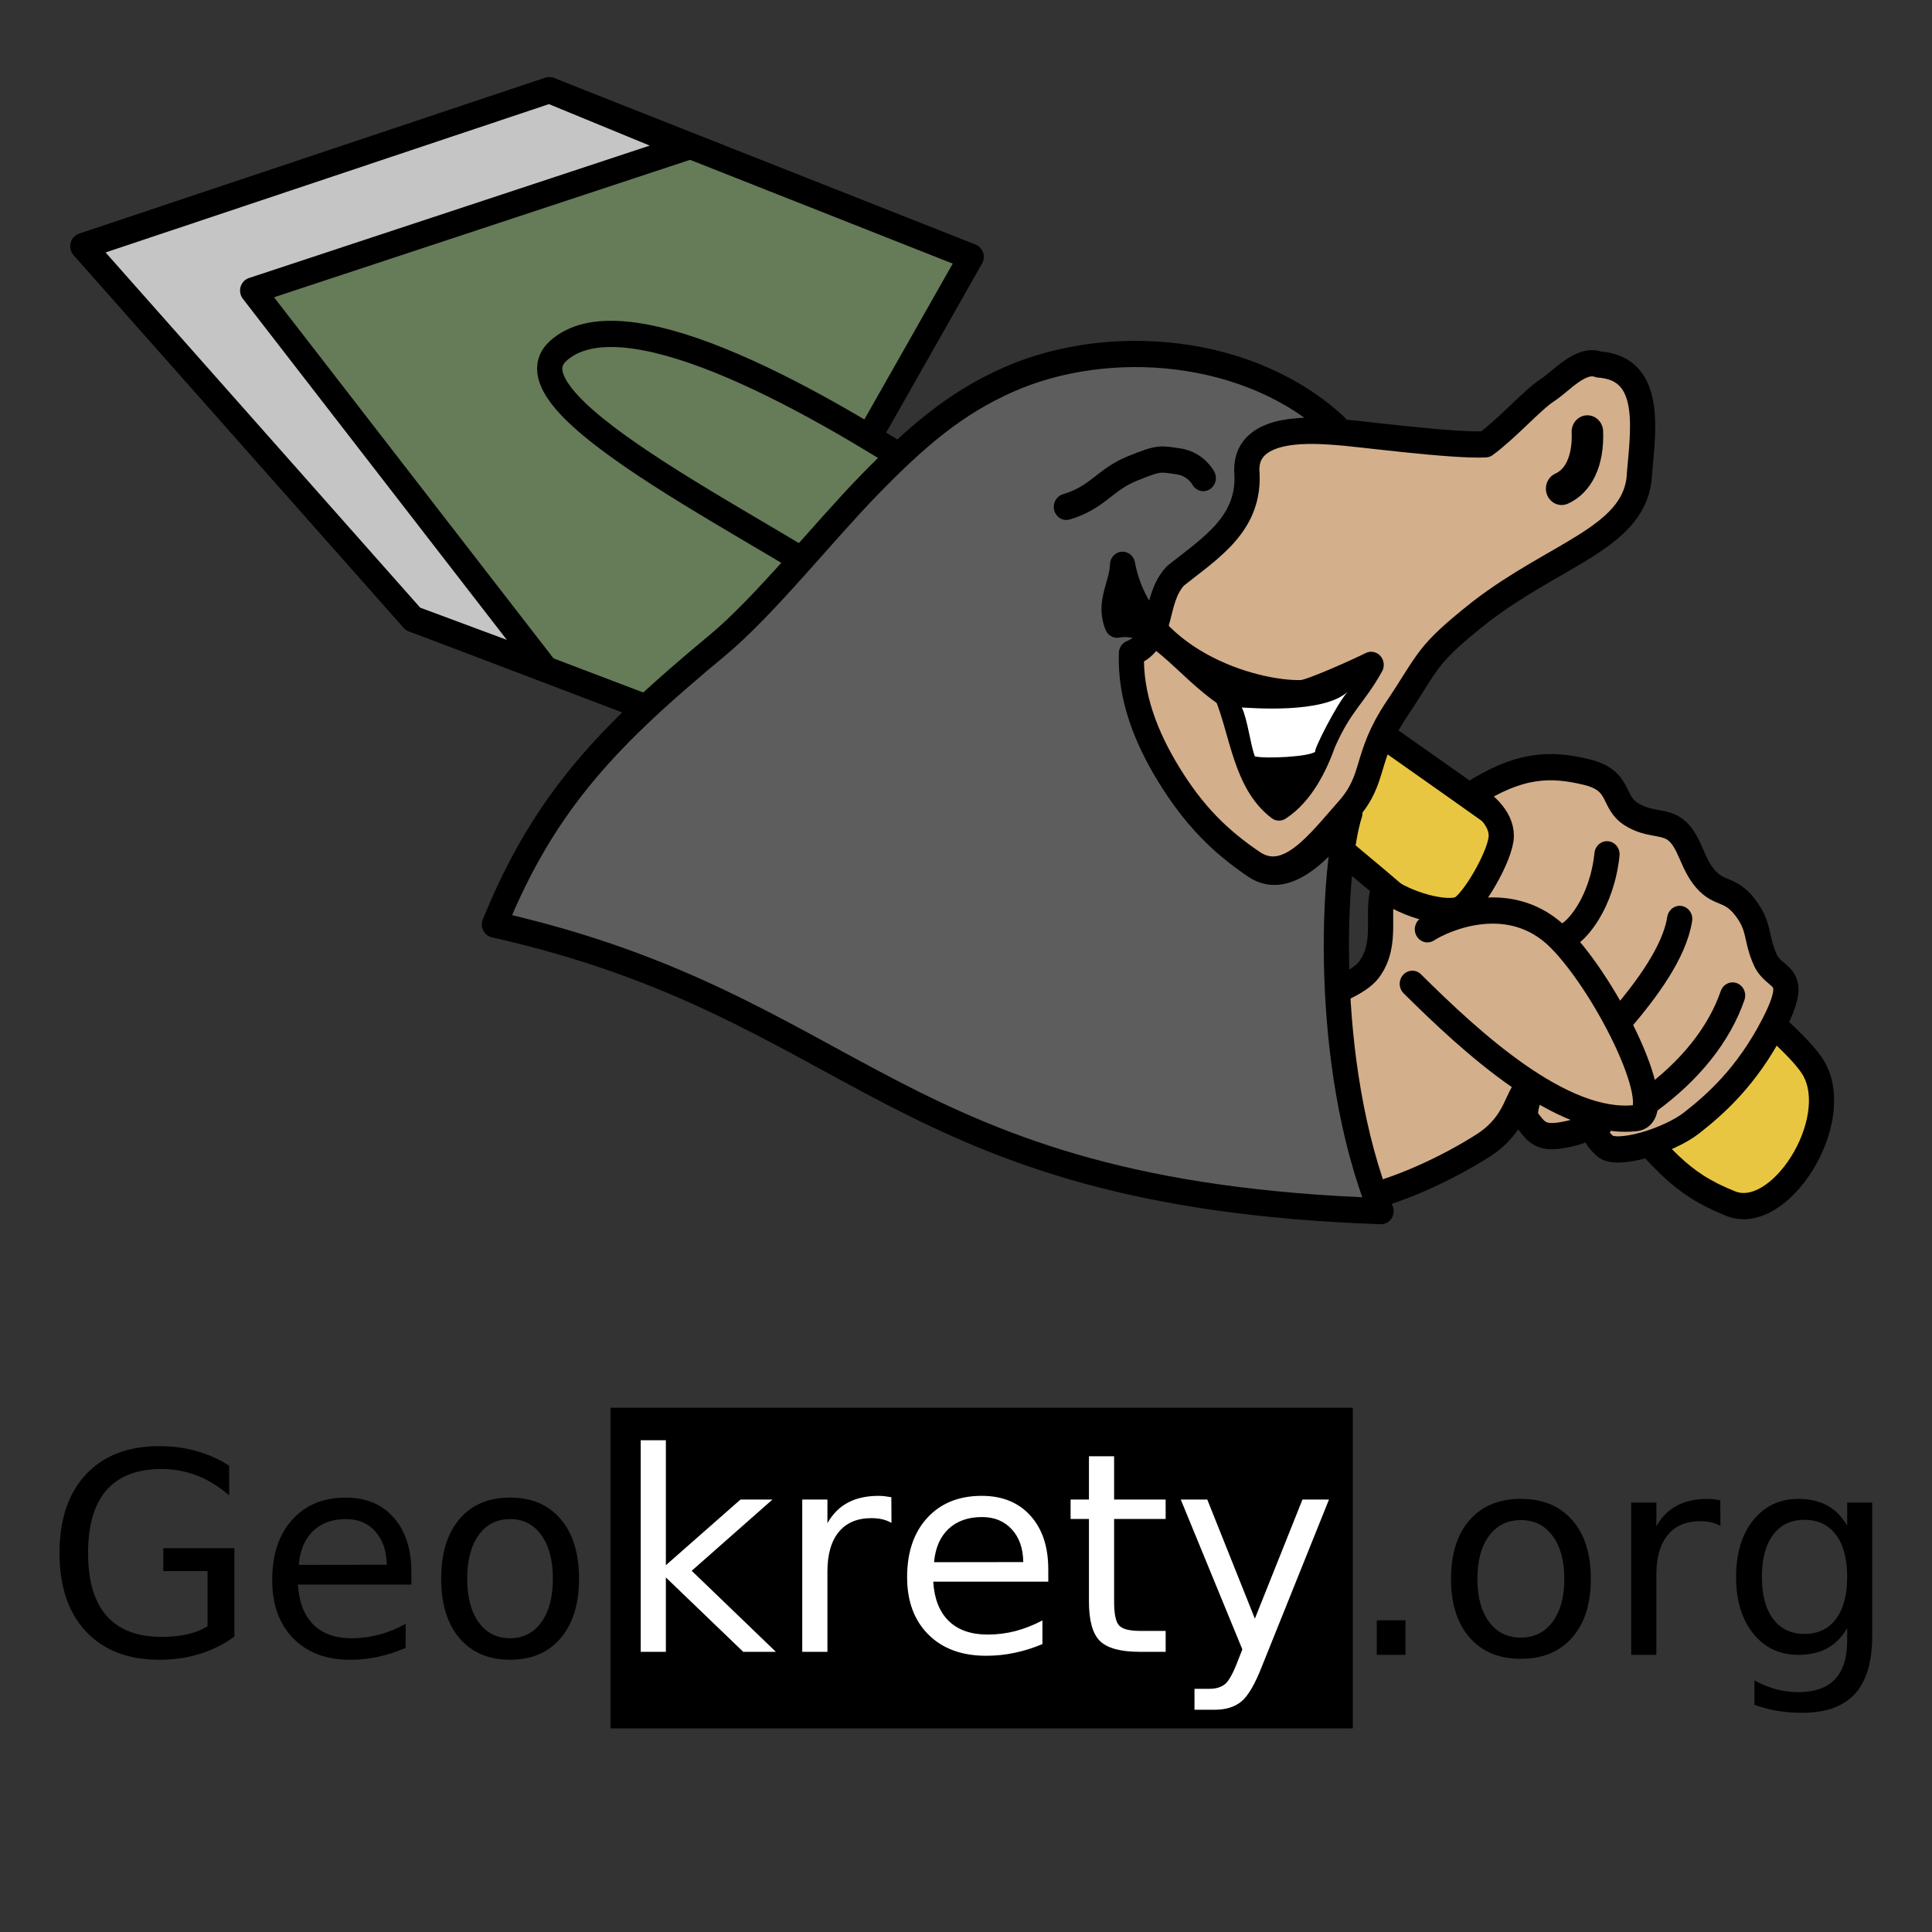 <?xml version="1.0" encoding="UTF-8" standalone="no"?>
<!-- Created with Inkscape (http://www.inkscape.org/) -->

<svg
   version="1.0"
   width="280"
   height="280"
   id="svg2"
   sodipodi:version="0.32"
   inkscape:version="1.1.2 (1:1.1+202202050950+0a00cf5339)"
   sodipodi:docname="the-mole-with-name.svg"
   inkscape:output_extension="org.inkscape.output.svg.inkscape"
   inkscape:export-filename="/mnt/nfs/geokrety/templates/logo-jesien.png"
   inkscape:export-xdpi="131.54472"
   inkscape:export-ydpi="131.54472"
   xmlns:inkscape="http://www.inkscape.org/namespaces/inkscape"
   xmlns:sodipodi="http://sodipodi.sourceforge.net/DTD/sodipodi-0.dtd"
   xmlns="http://www.w3.org/2000/svg"
   xmlns:svg="http://www.w3.org/2000/svg"
   xmlns:rdf="http://www.w3.org/1999/02/22-rdf-syntax-ns#"
   xmlns:cc="http://creativecommons.org/ns#"
   xmlns:dc="http://purl.org/dc/elements/1.1/">
  <rect width="100%" height="100%" fill="#333333" stroke="none"/>
  <sodipodi:namedview
     inkscape:window-height="1403"
     inkscape:window-width="2488"
     inkscape:pageshadow="2"
     inkscape:pageopacity="0.0"
     guidetolerance="10.0"
     gridtolerance="10.0"
     objecttolerance="10.0"
     borderopacity="1.0"
     bordercolor="#666666"
     pagecolor="#ffffff"
     id="base"
     showgrid="false"
     inkscape:zoom="0.67703655"
     inkscape:cx="-164.6883"
     inkscape:cy="205.30649"
     inkscape:window-x="1920"
     inkscape:window-y="0"
     inkscape:current-layer="svg2"
     inkscape:window-maximized="1"
     fit-margin-top="0"
     fit-margin-left="0"
     fit-margin-right="0"
     fit-margin-bottom="0"
     inkscape:pagecheckerboard="0" />
  <defs
     id="defs4">
    <inkscape:perspective
       sodipodi:type="inkscape:persp3d"
       inkscape:vp_x="0 : 17.129309 : 1"
       inkscape:vp_y="0 : 1000 : 0"
       inkscape:vp_z="197.98587 : 17.129309 : 1"
       inkscape:persp3d-origin="98.992935 : 11.419539 : 1"
       id="perspective34" />
    <inkscape:perspective
       id="perspective2736"
       inkscape:persp3d-origin="372.04724 : 350.78739 : 1"
       inkscape:vp_z="744.09448 : 526.18109 : 1"
       inkscape:vp_y="0 : 1000 : 0"
       inkscape:vp_x="0 : 526.18109 : 1"
       sodipodi:type="inkscape:persp3d" />
    <inkscape:perspective
       id="perspective3687"
       inkscape:persp3d-origin="372.04724 : 350.78739 : 1"
       inkscape:vp_z="744.09448 : 526.18109 : 1"
       inkscape:vp_y="0 : 1000 : 0"
       inkscape:vp_x="0 : 526.18109 : 1"
       sodipodi:type="inkscape:persp3d" />
    <inkscape:perspective
       id="perspective3743"
       inkscape:persp3d-origin="0.5 : 0.33333333 : 1"
       inkscape:vp_z="1 : 0.5 : 1"
       inkscape:vp_y="0 : 1000 : 0"
       inkscape:vp_x="0 : 0.5 : 1"
       sodipodi:type="inkscape:persp3d" />
  </defs>
  <g
     id="g15767-3"
     transform="matrix(1.297,0,0,1.35,279.449,32.913)"
     inkscape:export-filename="/home/filips/svn/geokrety/rzeczy/logo/geokrety.png"
     inkscape:export-xdpi="468.53"
     inkscape:export-ydpi="468.53">
    <polygon
       transform="matrix(1.802,-0.163,0.163,1.802,-298.812,-111.447)"
       style="fill:#ffffff;fill-rule:nonzero;stroke-linecap:round;stroke-linejoin:round"
       class="fil59"
       points="151.143,106.696 151.073,106.766 "
       id="polygon2819-6" />
    <polygon
       transform="matrix(1.802,-0.163,0.163,1.802,-298.812,-111.447)"
       style="fill:#ffffff;fill-rule:nonzero;stroke-linecap:round;stroke-linejoin:round"
       class="fil59"
       points="151.955,106.908 152.06,107.049 "
       id="polygon2821-7" />
    <polygon
       transform="matrix(1.802,-0.163,0.163,1.802,-298.812,-111.447)"
       style="fill:#ffffff;fill-rule:nonzero;stroke-linecap:round;stroke-linejoin:round"
       class="fil59"
       points="147.686,117.844 147.545,117.914 "
       id="polygon2823-5" />
    <path
       inkscape:connector-curvature="0"
       sodipodi:nodetypes="cssz"
       id="path2825-3"
       d="m -79.438,41.735 c 14.167,10.523 62.44,41.11 66.718,48.714 3.211,5.707 -3.893,16.477 -9.351,14.384 -11.732,-4.499 -6.467,-10.177 -55.86,-47.492"
       style="fill:#e9c642;fill-opacity:1;fill-rule:evenodd;stroke:#000000;stroke-width:2.815;stroke-linecap:round;stroke-linejoin:round;stroke-miterlimit:4;stroke-dasharray:none;stroke-opacity:1" />
    <path
       inkscape:connector-curvature="0"
       sodipodi:nodetypes="cscszczzzzzzzzzczzzzzz"
       id="path2827-5"
       d="m -77.634,85.69 c 2.409,-1.227 12.939,-3.118 15.153,-5.983 2.214,-2.864 0.674,-6.332 1.683,-8.742 2.589,1.879 7.006,2.912 8.503,2.265 1.404,-0.606 4.566,-5.813 4.591,-7.859 0.026,-2.046 -2.109,-3.609 -3.452,-4.365 5.519,-3.453 9.024,-3.412 12.958,-2.509 3.934,0.903 2.802,3.172 4.993,4.513 2.138,1.308 3.855,0.634 5.237,1.903 1.381,1.269 1.591,3.419 3.1,5.079 1.546,1.7 2.699,0.911 4.403,3.024 1.704,2.113 1.153,3.302 2.266,5.649 1.113,2.347 4.011,1.233 0.9,7.024 -3.017,5.615 -6.636,8.594 -9.13,10.476 -2.556,1.929 -8.417,3.644 -9.712,2.465 -1.544,-1.406 -0.879,-1.291 -0.428,-2.663 -1.25,0.509 -1.909,1.111 -4.285,1.507 -2.376,0.396 -2.905,-0.276 -3.882,-1.52 -0.977,-1.243 1.212,-4.106 -0.025,-3.454 -1.237,0.652 -1.104,3.7 -4.922,6.062 -3.818,2.362 -9.784,5.127 -14.572,5.921 -4.788,0.794 -7.819,-2.342 -10.02,-2.394"
       style="fill:#d4af8b;fill-opacity:1;fill-rule:evenodd;stroke:#000000;stroke-width:2.815;stroke-linecap:round;stroke-linejoin:round;stroke-miterlimit:4;stroke-dasharray:none;stroke-opacity:1" />
    <path
       inkscape:connector-curvature="0"
       sodipodi:nodetypes="cszz"
       id="path2829-6"
       d="m -57.646,81.236 c 6.501,6.194 16.721,15.316 24.958,14.417 3.833,-0.417 -3.065,-14.002 -8.507,-19.288 -5.442,-5.287 -12.765,-2.221 -14.765,-0.983"
       style="fill:none;fill-opacity:0.75;fill-rule:evenodd;stroke:#000000;stroke-width:2.815;stroke-linecap:round;stroke-linejoin:round;stroke-miterlimit:4;stroke-dasharray:none;stroke-opacity:1" />
    <path
       inkscape:connector-curvature="0"
       sodipodi:nodetypes="cz"
       id="path2831-2"
       d="m -40.681,76.213 c 1.421,-0.482 4.23,-3.726 4.79,-8.881"
       style="fill:none;fill-opacity:0.75;fill-rule:evenodd;stroke:#000000;stroke-width:2.815;stroke-linecap:round;stroke-linejoin:round;stroke-miterlimit:4;stroke-dasharray:none;stroke-opacity:1" />
    <path
       inkscape:connector-curvature="0"
       sodipodi:nodetypes="cz"
       id="path2833-9"
       d="m -34.332,85.085 c 2.8,-3.154 5.977,-7.205 6.566,-10.815"
       style="fill:none;fill-opacity:0.75;fill-rule:evenodd;stroke:#000000;stroke-width:2.815;stroke-linecap:round;stroke-linejoin:round;stroke-miterlimit:4;stroke-dasharray:none;stroke-opacity:1" />
    <path
       inkscape:connector-curvature="0"
       sodipodi:nodetypes="cz"
       id="path2835-1"
       d="m -31.27,93.835 c 4.691,-3.274 7.922,-7.19 9.414,-11.345"
       style="fill:none;fill-opacity:0.75;fill-rule:evenodd;stroke:#000000;stroke-width:2.815;stroke-linecap:round;stroke-linejoin:round;stroke-miterlimit:4;stroke-dasharray:none;stroke-opacity:1" />
    <g
       transform="matrix(0.703,0.037,-0.037,0.703,-275.973,-686.683)"
       id="g2837-2">
      <path
         inkscape:connector-curvature="0"
         style="opacity:1;fill:#667b58;fill-opacity:1;fill-rule:evenodd;stroke:#000000;stroke-width:4;stroke-linecap:butt;stroke-linejoin:round;stroke-miterlimit:4;stroke-dasharray:none;stroke-opacity:1"
         d="m 291.293,966.005 -38.677,74.178 -46.898,-14.387 -55.306,-53.999 72.683,-27.653 z"
         id="path2839-7"
         sodipodi:nodetypes="cccccc" />
      <path
         inkscape:connector-curvature="0"
         style="opacity:1;fill:#c5c5c5;fill-opacity:1;fill-rule:evenodd;stroke:#000000;stroke-width:4;stroke-linecap:butt;stroke-linejoin:round;stroke-miterlimit:4;stroke-dasharray:none;stroke-opacity:1"
         d="m 205.718,1025.796 -55.306,-53.999 72.683,-27.653 22.328,7.49 -67.753,25.496 49.308,55.019 z"
         id="path2841-0"
         sodipodi:nodetypes="ccccccc" />
      <path
         inkscape:connector-curvature="0"
         style="fill:#667b58;fill-opacity:1;fill-rule:evenodd;stroke:#000000;stroke-width:4;stroke-linecap:butt;stroke-linejoin:round;stroke-miterlimit:4;stroke-dasharray:none;stroke-opacity:1"
         d="m 288.18,1000.584 -9.197,19.648 c -15.203,-9.807 -61.663,-27.495 -52.396,-36.464 9.412,-9.109 38.416,3.774 61.593,16.816 z"
         id="path2843-9"
         sodipodi:nodetypes="cczc" />
    </g>
    <path
       inkscape:connector-curvature="0"
       sodipodi:nodetypes="cccszscccczzc"
       id="path2845-3"
       d="m -64.624,62.931 c -1.833,5.249 -3.217,26.674 3.487,42.707 -54.838,-1.824 -58.03,-21.903 -99.074,-30.769 5.657,-13.383 12.953,-20.429 24.893,-29.953 5.335,-4.256 11.861,-12.187 17.055,-17.298 5.194,-5.112 9.535,-8.731 15.57,-11.277 11.124,-4.693 26.888,-3.517 36.515,5.106 -2.855,0.679 -9.769,-0.106 -9.716,4.949 0.505,5.708 -4.006,8.31 -7.966,11.344 -2.578,2.671 -1.1,6.782 -4.918,8.32 -0.179,4.573 1.595,8.986 4.192,13.042 2.711,4.234 5.529,6.961 9.378,9.46 3.849,2.499 8.137,-2.758 10.584,-5.632 z"
       style="fill:#5d5d5d;fill-opacity:1;fill-rule:evenodd;stroke:#000000;stroke-width:2.815;stroke-linecap:butt;stroke-linejoin:round;stroke-miterlimit:4;stroke-dasharray:none;stroke-opacity:1" />
    <path
       inkscape:connector-curvature="0"
       sodipodi:nodetypes="ccccczzczccczz"
       id="path2847-6"
       d="m -64.874,62.627 c -3.235,3.506 -6.735,8.131 -10.584,5.632 -3.849,-2.499 -6.667,-5.226 -9.378,-9.46 -2.597,-4.055 -4.371,-8.469 -4.192,-13.042 3.818,-1.538 2.34,-5.649 4.918,-8.32 3.96,-3.034 8.471,-5.637 7.966,-11.344 -0.053,-5.056 7.977,-4.211 9.902,-4.112 2.018,0.103 13.132,1.544 16.777,1.335 2.522,-1.789 5.235,-4.766 6.889,-5.795 1.61,-1.002 3.748,-3.507 5.783,-2.77 6.354,0.418 4.815,7.672 4.47,12.44 -0.915,6.239 -9.324,7.929 -17.676,14.092 -6.191,4.704 -5.649,5.091 -9.368,10.427 -3.718,5.336 -2.271,7.411 -5.506,10.917 z"
       style="fill:#d4af8b;fill-opacity:1;fill-rule:evenodd;stroke:#000000;stroke-width:2.815;stroke-linecap:butt;stroke-linejoin:round;stroke-miterlimit:4;stroke-dasharray:none;stroke-opacity:1" />
    <path
       inkscape:connector-curvature="0"
       sodipodi:nodetypes="cc"
       id="path2849-0"
       d="m -38.083,21.963 c 0.13,3.192 -1.029,5.32 -2.876,6.112"
       style="fill:none;fill-opacity:0.75;fill-rule:evenodd;stroke:#000000;stroke-width:3.519;stroke-linecap:round;stroke-linejoin:miter;stroke-miterlimit:4;stroke-dasharray:none;stroke-opacity:1" />
    <path
       inkscape:connector-curvature="0"
       sodipodi:nodetypes="cccccccc"
       style="fill:#000000;fill-rule:nonzero;stroke:#000000;stroke-width:2.815;stroke-linecap:round;stroke-linejoin:round;stroke-miterlimit:4;stroke-dasharray:none;stroke-opacity:1"
       class="fil58"
       d="m -70.035,50.038 c 1.104,-0.037 6.996,-2.643 7.79,-3.043 -1.905,3.308 -3.377,4.007 -5.342,8.28 -0.865,2.359 -2.414,5.463 -4.956,7.032 -3.764,-2.747 -4.09,-8.114 -5.829,-12.163 -4.741,-3.04 -7.936,-8.247 -12.254,-7.461 -1.026,-2.372 0.554,-4.245 0.603,-6.43 1.981,10.257 14.423,13.905 19.989,13.784 z"
       id="path2851-6" />
    <path
       inkscape:connector-curvature="0"
       style="fill:#ffffff;fill-rule:nonzero"
       class="fil59"
       d="m -68.471,56.306 c -0.661,0.562 -5.598,0.788 -6.762,0.516 -0.456,-1.011 -0.831,-4.041 -1.466,-5.247 0.884,0.022 9.092,0.729 11.844,-1.699 -1.184,1.195 -3.996,6.564 -3.617,6.43 z"
       id="path2853-2" />
    <path
       inkscape:connector-curvature="0"
       sodipodi:nodetypes="czzc"
       id="path2855-6"
       d="m -96.3,30.034 c 3.552,-1.028 4.243,-2.891 7.363,-4.113 3.12,-1.223 3.133,-1.033 5.116,-0.778 1.983,0.255 2.817,1.797 2.817,1.797"
       style="fill:none;fill-opacity:0.75;fill-rule:evenodd;stroke:#000000;stroke-width:2.815;stroke-linecap:round;stroke-linejoin:round;stroke-miterlimit:4;stroke-dasharray:none;stroke-opacity:1" />
  </g>
  <g
     id="g2490"
     transform="matrix(1.755,0,0,1.755,-24.503,324.261)"
     inkscape:export-filename="/home/filips/svn/geokrety/templates/logo/geokrety.png"
     inkscape:export-xdpi="156.7616"
     inkscape:export-ydpi="156.7616">
    <rect
       width="61.3"
       height="26.478"
       x="64.376"
       y="-68.512"
       id="rect3251"
       style="fill:#000000;fill-opacity:1;fill-rule:nonzero;stroke:none;stroke-width:2;stroke-linejoin:round;stroke-miterlimit:4;stroke-dasharray:none;stroke-opacity:1" />
    <path
       id="text2383"
       d="m 31.102,-50.457 v -4.567 h -3.655 v -1.89 h 5.87 v 7.3 c -0.864,0.63 -1.816,1.107 -2.857,1.429 -1.041,0.323 -2.152,0.484 -3.333,0.484 -2.584,-10e-7 -4.605,-0.776 -6.063,-2.329 -1.458,-1.553 -2.187,-3.715 -2.187,-6.486 -1e-6,-2.779 0.729,-4.944 2.187,-6.497 1.458,-1.553 3.479,-2.329 6.063,-2.329 1.078,1.7e-5 2.102,0.137 3.073,0.41 0.971,0.273 1.866,0.676 2.686,1.207 v 2.449 c -0.827,-0.721 -1.706,-1.264 -2.636,-1.629 -0.93,-0.364 -1.909,-0.547 -2.935,-0.547 -2.023,1.7e-5 -3.542,0.581 -4.557,1.742 -1.015,1.162 -1.523,2.893 -1.523,5.193 -4e-6,2.293 0.508,4.02 1.523,5.182 1.015,1.162 2.534,1.742 4.557,1.742 0.79,10e-7 1.495,-0.07 2.115,-0.211 0.62,-0.14 1.178,-0.359 1.672,-0.655 z m 16.833,-4.476 v 1.025 h -9.369 c 0.089,1.443 0.511,2.542 1.268,3.297 0.757,0.755 1.811,1.133 3.162,1.133 0.783,1e-6 1.541,-0.099 2.276,-0.296 0.735,-0.197 1.464,-0.493 2.187,-0.888 v 1.982 c -0.731,0.319 -1.48,0.562 -2.248,0.729 -0.768,0.167 -1.547,0.251 -2.337,0.251 -1.979,-10e-7 -3.546,-0.592 -4.701,-1.777 -1.155,-1.184 -1.733,-2.786 -1.733,-4.806 -10e-7,-2.088 0.548,-3.745 1.645,-4.971 1.096,-1.226 2.575,-1.839 4.435,-1.839 1.669,1.3e-5 2.988,0.552 3.959,1.657 0.971,1.105 1.456,2.606 1.456,4.504 z m -2.038,-0.615 c -0.015,-1.146 -0.327,-2.061 -0.936,-2.745 -0.609,-0.683 -1.416,-1.025 -2.42,-1.025 -1.137,1.2e-5 -2.047,0.33 -2.73,0.991 -0.683,0.661 -1.076,1.591 -1.179,2.79 z m 10.189,-3.77 c -1.093,1.2e-5 -1.957,0.438 -2.591,1.315 -0.635,0.877 -0.952,2.078 -0.952,3.604 -3e-6,1.526 0.316,2.728 0.947,3.604 0.631,0.877 1.497,1.315 2.597,1.315 1.085,1e-6 1.945,-0.44 2.58,-1.321 0.635,-0.881 0.952,-2.08 0.952,-3.599 -1e-5,-1.511 -0.317,-2.709 -0.952,-3.593 -0.635,-0.884 -1.495,-1.327 -2.58,-1.327 z m 0,-1.777 c 1.772,1.3e-5 3.164,0.592 4.175,1.777 1.011,1.184 1.517,2.824 1.517,4.92 -1.2e-5,2.088 -0.506,3.726 -1.517,4.914 -1.011,1.188 -2.403,1.782 -4.175,1.782 -1.779,-10e-7 -3.173,-0.594 -4.181,-1.782 -1.008,-1.188 -1.512,-2.826 -1.512,-4.914 -10e-7,-2.095 0.504,-3.735 1.512,-4.92 1.008,-1.184 2.401,-1.777 4.181,-1.777 z"
       style="font-style:normal;font-weight:normal;font-size:22.949px;font-family:'Bitstream Vera Sans';fill:#000000;fill-opacity:1;stroke:none;stroke-width:1px;stroke-linecap:butt;stroke-linejoin:miter;stroke-opacity:1" />
    <path
       id="text2479"
       d="m 66.871,-65.831 h 2.078 v 10.321 l 6.166,-5.424 h 2.639 l -6.671,5.885 6.952,6.693 h -2.695 l -6.39,-6.143 v 6.143 h -2.078 z m 20.709,6.828 c -0.232,-0.135 -0.485,-0.234 -0.758,-0.298 -0.273,-0.064 -0.575,-0.095 -0.904,-0.095 -1.168,10e-6 -2.065,0.38 -2.69,1.14 -0.625,0.76 -0.938,1.851 -0.938,3.274 v 6.626 h -2.078 v -12.578 h 2.078 v 1.954 c 0.434,-0.764 1,-1.331 1.696,-1.701 0.696,-0.371 1.542,-0.556 2.538,-0.556 0.142,2e-5 0.299,0.009 0.472,0.028 0.172,0.019 0.363,0.047 0.573,0.084 z m 12.949,3.841 v 1.011 h -9.501 c 0.09,1.423 0.518,2.506 1.286,3.251 0.767,0.745 1.836,1.117 3.206,1.117 0.794,0 1.563,-0.097 2.308,-0.292 0.745,-0.195 1.484,-0.487 2.218,-0.876 v 1.954 c -0.741,0.314 -1.501,0.554 -2.28,0.719 -0.779,0.165 -1.569,0.247 -2.37,0.247 -2.007,0 -3.596,-0.584 -4.767,-1.752 -1.172,-1.168 -1.758,-2.748 -1.758,-4.739 -10e-7,-2.059 0.556,-3.693 1.668,-4.902 1.112,-1.209 2.611,-1.814 4.498,-1.814 1.692,2e-5 3.03,0.545 4.015,1.634 0.985,1.089 1.477,2.57 1.477,4.442 z m -2.066,-0.606 c -0.015,-1.131 -0.331,-2.033 -0.949,-2.707 -0.618,-0.674 -1.436,-1.011 -2.454,-1.011 -1.153,1e-5 -2.076,0.326 -2.768,0.977 -0.693,0.651 -1.091,1.569 -1.196,2.751 z m 7.502,-8.737 v 3.571 h 4.256 v 1.606 h -4.256 v 6.828 c 0,1.026 0.14,1.685 0.421,1.977 0.281,0.292 0.852,0.438 1.713,0.438 h 2.123 v 1.729 h -2.123 c -1.595,0 -2.695,-0.298 -3.302,-0.893 -0.606,-0.595 -0.91,-1.679 -0.91,-3.251 v -6.828 h -1.516 v -1.606 h 1.516 v -3.571 z m 12.219,17.317 c -0.584,1.497 -1.153,2.474 -1.707,2.931 -0.554,0.457 -1.295,0.685 -2.224,0.685 h -1.651 v -1.729 h 1.213 c 0.569,0 1.011,-0.135 1.325,-0.404 0.314,-0.27 0.663,-0.906 1.044,-1.909 l 0.371,-0.943 -5.087,-12.376 h 2.19 l 3.931,9.838 3.931,-9.838 h 2.19 z"
       style="font-style:normal;font-weight:normal;font-size:40px;font-family:'Bitstream Vera Sans';fill:#ffffff;fill-opacity:1;stroke:none;stroke-width:1px;stroke-linecap:butt;stroke-linejoin:miter;stroke-opacity:1" />
    <path
       id="text2483"
       d="m 127.656,-50.958 h 2.37 v 2.853 h -2.37 z m 11.904,-8.277 c -1.108,1e-5 -1.984,0.432 -2.628,1.297 -0.644,0.865 -0.966,2.05 -0.966,3.554 -1e-5,1.505 0.32,2.69 0.96,3.554 0.64,0.865 1.518,1.297 2.634,1.297 1.101,0 1.973,-0.434 2.617,-1.303 0.644,-0.868 0.966,-2.051 0.966,-3.549 -2e-5,-1.49 -0.322,-2.671 -0.966,-3.543 -0.644,-0.872 -1.516,-1.308 -2.617,-1.308 z m 0,-1.752 c 1.797,1e-5 3.208,0.584 4.234,1.752 1.026,1.168 1.539,2.785 1.539,4.852 -2e-5,2.059 -0.513,3.674 -1.539,4.846 -1.026,1.172 -2.437,1.758 -4.234,1.758 -1.804,0 -3.218,-0.586 -4.24,-1.758 -1.022,-1.172 -1.533,-2.787 -1.533,-4.846 0,-2.066 0.511,-3.684 1.533,-4.852 1.022,-1.168 2.435,-1.752 4.24,-1.752 z m 16.475,2.235 c -0.232,-0.135 -0.485,-0.234 -0.758,-0.298 -0.273,-0.064 -0.575,-0.095 -0.904,-0.095 -1.168,1e-5 -2.065,0.38 -2.69,1.14 -0.625,0.76 -0.938,1.851 -0.938,3.274 v 6.626 h -2.078 v -12.578 h 2.078 v 1.954 c 0.434,-0.764 1,-1.331 1.696,-1.701 0.696,-0.371 1.542,-0.556 2.538,-0.556 0.142,1e-5 0.299,0.009 0.472,0.028 0.172,0.019 0.363,0.047 0.573,0.084 z m 10.467,4.211 c -1e-5,-1.497 -0.309,-2.658 -0.927,-3.481 -0.618,-0.824 -1.484,-1.235 -2.6,-1.235 -1.108,1e-5 -1.971,0.412 -2.589,1.235 -0.618,0.824 -0.927,1.984 -0.927,3.481 -1e-5,1.49 0.309,2.647 0.927,3.47 0.618,0.824 1.481,1.235 2.589,1.235 1.116,0 1.982,-0.412 2.6,-1.235 0.618,-0.824 0.926,-1.98 0.927,-3.47 z m 2.066,4.874 c -2e-5,2.141 -0.475,3.734 -1.426,4.779 -0.951,1.044 -2.407,1.567 -4.369,1.567 -0.726,-5e-6 -1.411,-0.054 -2.055,-0.163 -0.644,-0.109 -1.269,-0.275 -1.875,-0.5 v -2.01 c 0.606,0.329 1.205,0.573 1.797,0.73 0.591,0.157 1.194,0.236 1.808,0.236 1.355,-1e-5 2.37,-0.354 3.043,-1.061 0.674,-0.708 1.011,-1.776 1.011,-3.206 v -1.022 c -0.427,0.741 -0.973,1.295 -1.64,1.662 -0.666,0.367 -1.464,0.55 -2.392,0.55 -1.542,0 -2.785,-0.588 -3.729,-1.763 -0.943,-1.175 -1.415,-2.733 -1.415,-4.672 0,-1.947 0.472,-3.508 1.415,-4.683 0.943,-1.175 2.186,-1.763 3.729,-1.763 0.928,1e-5 1.726,0.183 2.392,0.55 0.666,0.367 1.213,0.921 1.64,1.662 v -1.909 h 2.066 z"
       style="font-style:normal;font-weight:normal;font-size:23px;font-family:'Bitstream Vera Sans';fill:#000000;fill-opacity:1;stroke:none;stroke-width:1px;stroke-linecap:butt;stroke-linejoin:miter;stroke-opacity:1" />
  </g>
</svg>
